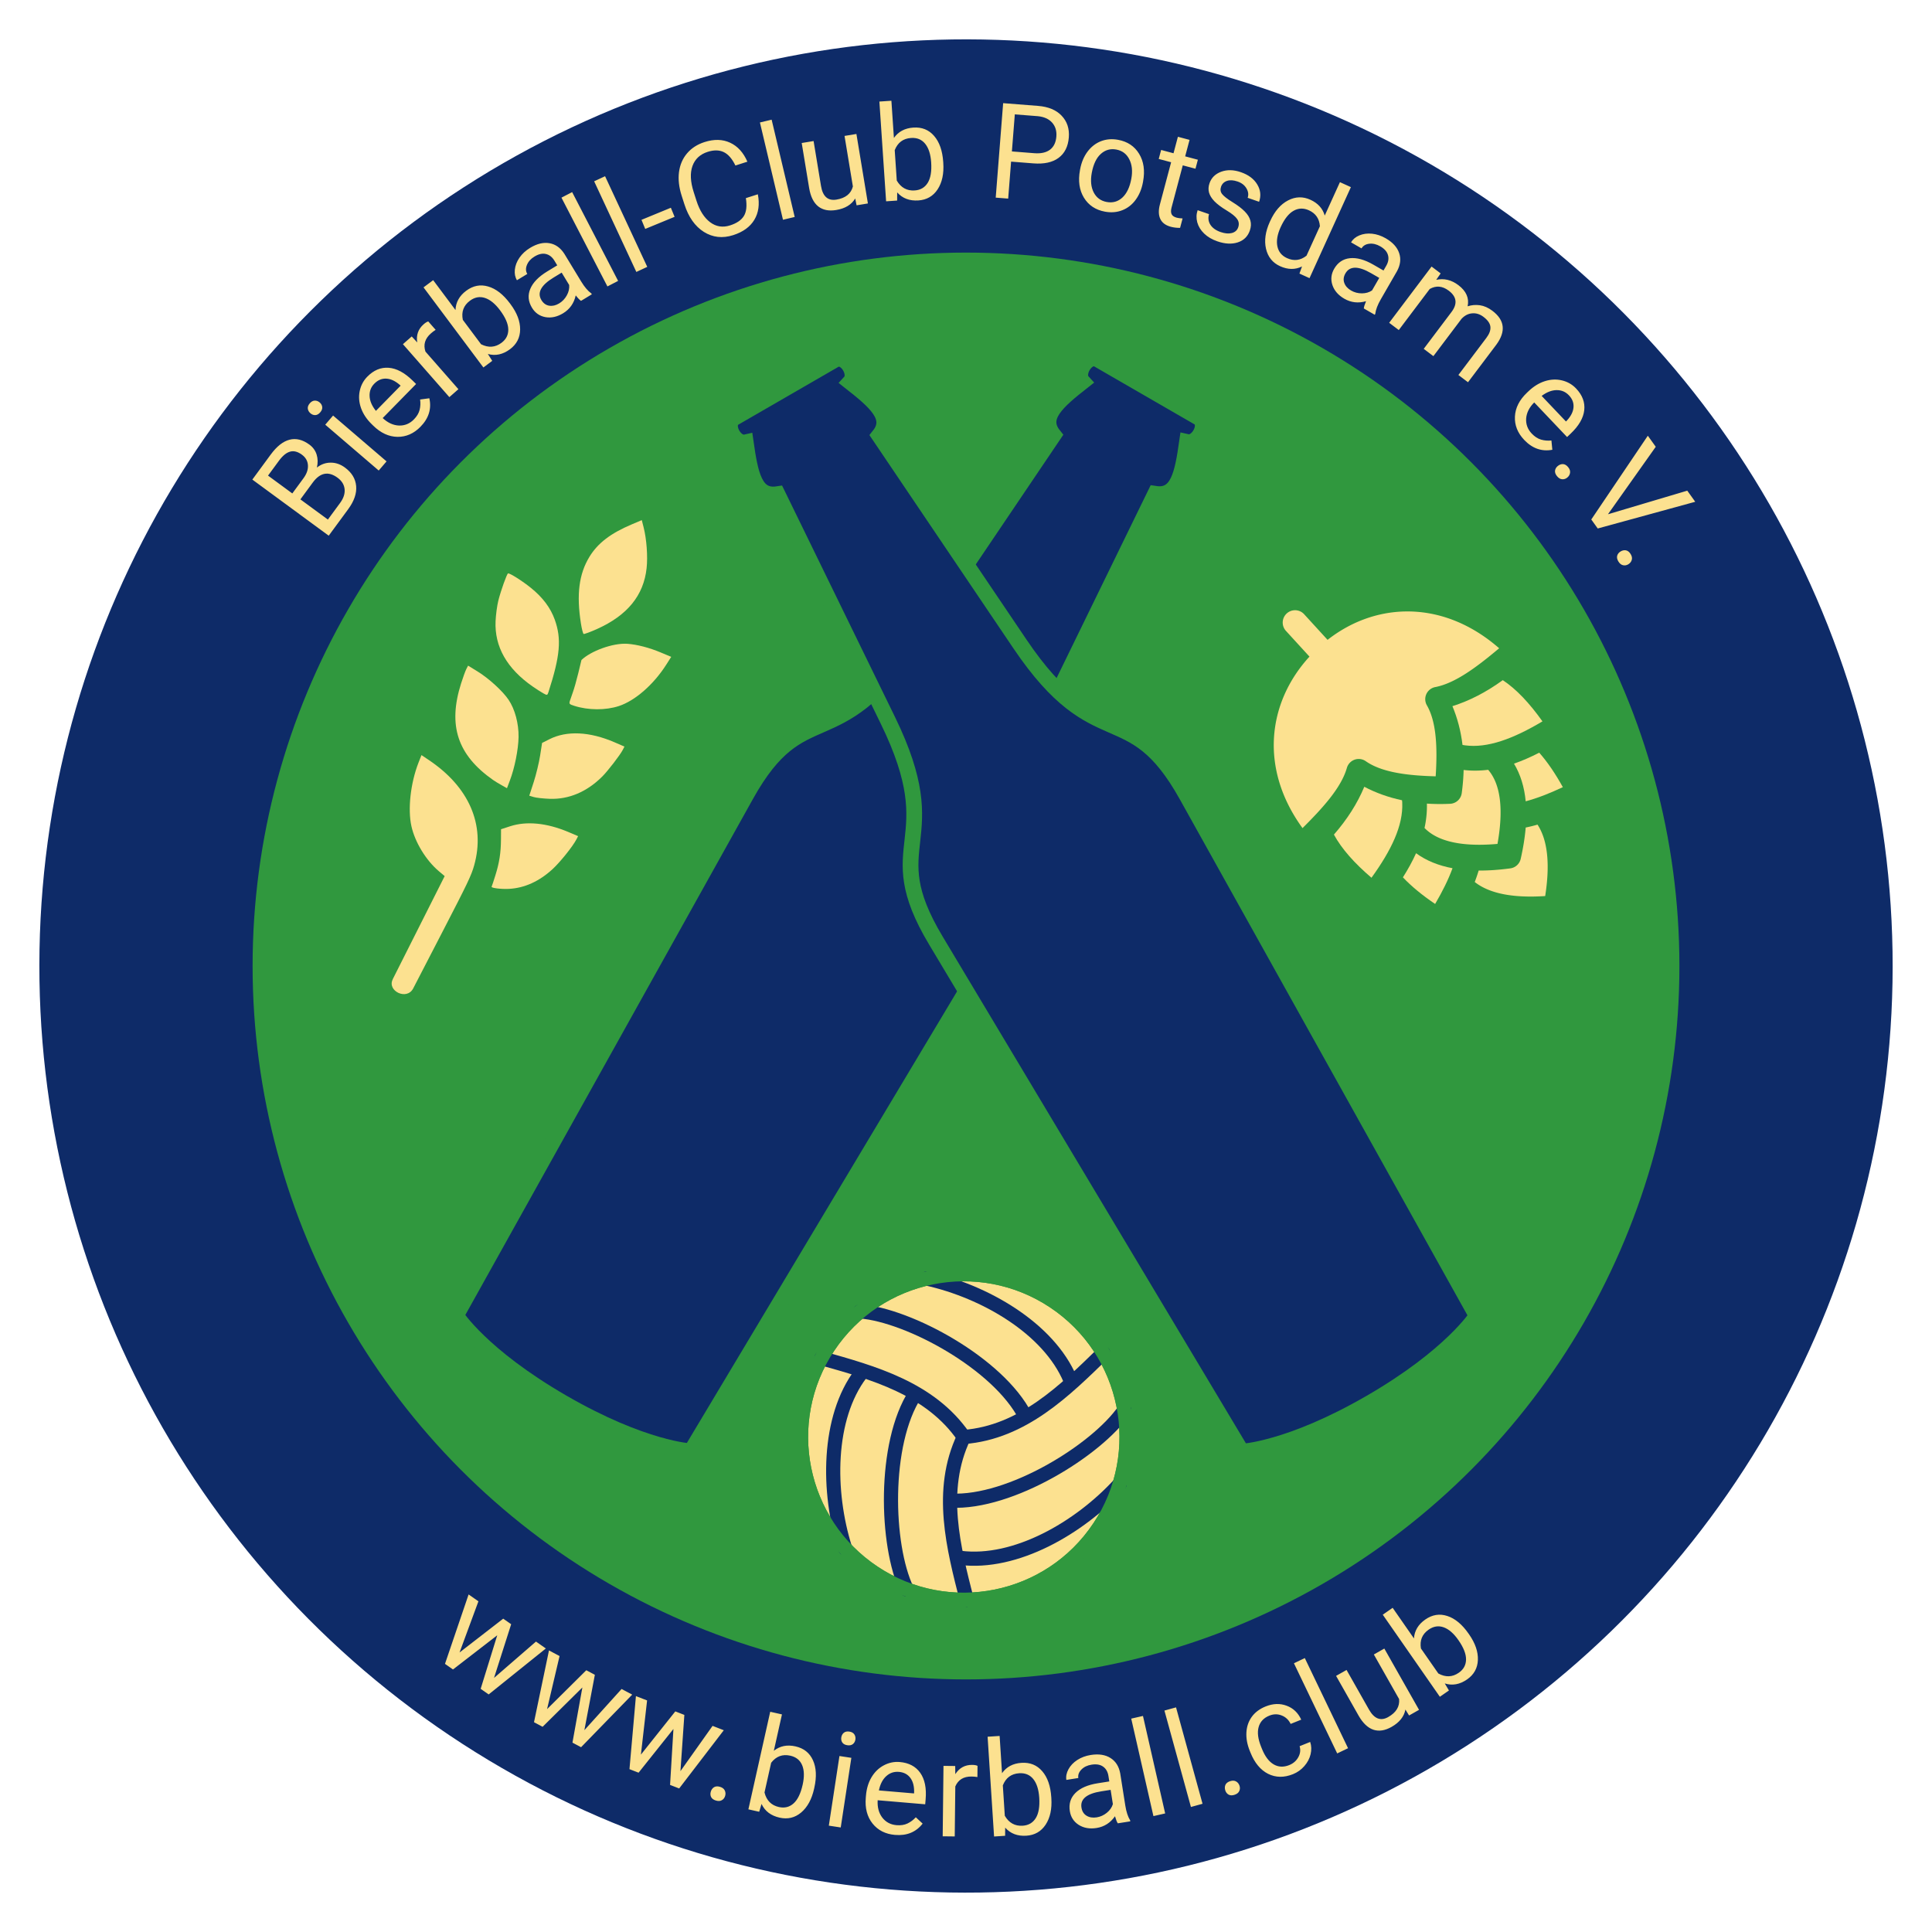 <?xml version="1.0" encoding="UTF-8" standalone="no"?>
<!-- Created with Inkscape (http://www.inkscape.org/) -->

<svg
   width="245.403mm"
   height="245.403mm"
   viewBox="0 0 245.403 245.403"
   version="1.1"
   id="svg2358"
   sodipodi:docname="logo_textAsPath.svg"
   inkscape:version="1.3 (0e150ed6c4, 2023-07-21)"
   inkscape:export-filename="logo_f.png"
   inkscape:export-xdpi="103.50306"
   inkscape:export-ydpi="103.50306"
   xmlns:inkscape="http://www.inkscape.org/namespaces/inkscape"
   xmlns:sodipodi="http://sodipodi.sourceforge.net/DTD/sodipodi-0.dtd"
   xmlns:xlink="http://www.w3.org/1999/xlink"
   xmlns="http://www.w3.org/2000/svg"
   xmlns:svg="http://www.w3.org/2000/svg">
  <sodipodi:namedview
     id="namedview2360"
     pagecolor="#ffffff"
     bordercolor="#666666"
     borderopacity="1.0"
     inkscape:pageshadow="2"
     inkscape:pageopacity="0.0"
     inkscape:pagecheckerboard="0"
     inkscape:document-units="mm"
     showgrid="false"
     fit-margin-top="5"
     fit-margin-left="5"
     fit-margin-right="5"
     fit-margin-bottom="5"
     inkscape:zoom="0.9839478"
     inkscape:cx="-161.59394"
     inkscape:cy="677.37333"
     inkscape:window-width="3840"
     inkscape:window-height="2054"
     inkscape:window-x="-11"
     inkscape:window-y="-11"
     inkscape:window-maximized="1"
     inkscape:current-layer="layer1"
     inkscape:showpageshadow="2"
     inkscape:deskcolor="#d1d1d1" />
  <defs
     id="defs2355">
    <color-profile
       name="ISO-Coated-v2-300---ECI-"
       xlink:href="../../../WINDOWS/system32/spool/drivers/color/ISOcoated_v2_300_eci.icc"
       id="color-profile2" />
  </defs>
  <g
     inkscape:label="Ebene 1"
     inkscape:groupmode="layer"
     id="layer1"
     transform="translate(-86.073,-21.805)">
    <circle
       r="117.702"
       cy="140.781"
       cx="211.305"
       id="blue_background"
       style="display:inline;vector-effect:none;fill:#0e2b68;fill-opacity:1;stroke:none;stroke-width:1;stroke-linecap:butt;stroke-linejoin:miter;stroke-miterlimit:4;stroke-dasharray:none;stroke-dashoffset:0;stroke-opacity:1"
       inkscape:label="blue_background"
       transform="rotate(1.016)" />
    <circle
       r="90.617"
       cy="144.507"
       cx="208.775"
       id="green_background"
       style="display:inline;vector-effect:none;fill:#30983e;fill-opacity:1;stroke:none;stroke-width:1;stroke-linecap:butt;stroke-linejoin:miter;stroke-miterlimit:4;stroke-dasharray:none;stroke-dashoffset:0;stroke-opacity:1"
       inkscape:label="green_background" />
    <path
       style="font-size:16.933px;line-height:1.25;font-family:Roboto;-inkscape-font-specification:'Roboto, Normal';text-align:center;letter-spacing:0.794px;word-spacing:0px;text-anchor:middle;fill:#fce190"
       d="m 150.437,235.984 5.246,-4.711 1.269,0.855 -7.158,5.965 -1.029,-0.693 1.984,-6.838 -5.543,4.441 -1.029,-0.693 2.844,-8.87 1.262,0.85 -2.281,6.539 5.469,-4.391 1.022,0.688 z m 11.592,6.432 4.633,-5.315 1.363,0.693 -6.377,6.794 -1.105,-0.562 1.135,-7.029 -4.96,5.084 -1.105,-0.562 1.741,-9.151 1.356,0.69 -1.466,6.768 4.893,-5.025 1.098,0.558 z m 12.294,4.987 3.977,-5.822 1.435,0.529 -5.536,7.495 -1.164,-0.429 0.302,-7.114 -4.329,5.631 -1.164,-0.429 0.655,-9.292 1.428,0.526 -0.662,6.893 4.27,-5.565 1.156,0.426 z m 3.898,2.54 q 0.107,-0.382 0.401,-0.575 0.302,-0.19 0.756,-0.063 0.454,0.127 0.614,0.446 0.168,0.322 0.061,0.704 -0.102,0.366 -0.41,0.546 -0.3,0.182 -0.754,0.055 -0.454,-0.127 -0.616,-0.438 -0.154,-0.309 -0.051,-0.675 z m 13.115,-0.605 q -0.412,2.009 -1.586,3.042 -1.173,1.026 -2.728,0.707 -1.66,-0.341 -2.327,-1.701 l -0.281,0.998 -1.377,-0.282 2.552,-12.441 1.498,0.307 -0.952,4.641 q 1.138,-0.94 2.734,-0.612 1.596,0.327 2.255,1.72 0.668,1.395 0.237,3.492 z m -1.464,-0.477 q 0.314,-1.531 -0.106,-2.486 -0.42,-0.956 -1.53,-1.183 -1.482,-0.304 -2.413,0.94 l -0.778,3.791 q 0.406,1.518 1.864,1.817 1.077,0.221 1.848,-0.49 0.77,-0.711 1.114,-2.388 z m 4.933,5.334 -1.516,-0.204 1.192,-8.867 1.516,0.204 z m -0.131,-11.439 q 0.05,-0.369 0.305,-0.593 0.264,-0.223 0.706,-0.164 0.443,0.059 0.638,0.344 0.195,0.285 0.146,0.654 -0.05,0.369 -0.312,0.584 -0.262,0.215 -0.705,0.156 -0.443,-0.059 -0.639,-0.336 -0.188,-0.276 -0.139,-0.644 z m 7.042,12.263 q -1.815,-0.122 -2.873,-1.387 -1.058,-1.273 -0.923,-3.269 l 0.019,-0.28 q 0.089,-1.328 0.663,-2.334 0.582,-1.013 1.529,-1.538 0.956,-0.532 2.02,-0.461 1.741,0.117 2.629,1.329 0.888,1.212 0.744,3.348 l -0.043,0.635 -6.047,-0.407 q -0.056,1.322 0.623,2.188 0.688,0.858 1.826,0.935 0.808,0.054 1.392,-0.238 0.583,-0.292 1.041,-0.808 l 0.883,0.789 q -1.238,1.649 -3.482,1.497 z m 0.349,-8.015 q -0.924,-0.062 -1.596,0.572 -0.672,0.626 -0.902,1.829 l 4.471,0.301 0.008,-0.116 q 0.012,-1.168 -0.506,-1.841 -0.518,-0.681 -1.475,-0.746 z m 9.985,0.481 q -0.348,-0.056 -0.753,-0.053 -1.505,0.01 -2.034,1.295 l 0.041,6.35 -1.53,0.01 -0.057,-8.946 1.488,-0.01 0.031,1.033 q 0.745,-1.204 2.125,-1.213 0.446,-0.003 0.679,0.111 z m 9.438,2.53 q 0.169,2.044 -0.668,3.365 -0.837,1.314 -2.419,1.444 -1.689,0.14 -2.711,-0.979 l 0.011,1.036 -1.401,0.116 -1.046,-12.657 1.524,-0.126 0.39,4.722 q 0.828,-1.222 2.452,-1.356 1.623,-0.134 2.648,1.017 1.033,1.151 1.209,3.285 z m -1.539,-0.047 q -0.129,-1.557 -0.8,-2.356 -0.672,-0.799 -1.801,-0.706 -1.508,0.125 -2.051,1.58 l 0.319,3.856 q 0.816,1.343 2.299,1.22 1.096,-0.091 1.636,-0.99 0.54,-0.899 0.399,-2.605 z m 10.037,3.076 q -0.176,-0.238 -0.375,-0.891 -0.858,1.276 -2.316,1.533 -1.303,0.229 -2.271,-0.356 -0.961,-0.595 -1.16,-1.727 -0.242,-1.376 0.667,-2.317 0.916,-0.95 2.813,-1.284 l 1.466,-0.258 -0.122,-0.692 q -0.139,-0.79 -0.693,-1.171 -0.555,-0.389 -1.476,-0.227 -0.806,0.142 -1.28,0.645 -0.474,0.503 -0.372,1.081 l -1.515,0.267 q -0.116,-0.66 0.241,-1.352 0.363,-0.702 1.098,-1.201 0.743,-0.5 1.704,-0.669 1.523,-0.268 2.521,0.345 0.996,0.605 1.264,1.935 l 0.714,4.055 q 0.214,1.213 0.649,1.875 l 0.023,0.13 z m -2.702,-0.708 q 0.708,-0.125 1.279,-0.603 0.571,-0.478 0.752,-1.115 l -0.318,-1.808 -1.181,0.208 q -2.769,0.487 -2.483,2.108 0.125,0.708 0.667,1.024 0.543,0.316 1.284,0.185 z m 8.693,-0.654 -1.485,0.366 -3.039,-12.331 1.485,-0.366 z m 4.724,-1.311 -1.467,0.432 -3.583,-12.184 1.467,-0.432 z m 2.86,-1.748 q -0.129,-0.375 0.003,-0.701 0.14,-0.328 0.586,-0.482 0.446,-0.154 0.758,0.018 0.321,0.169 0.45,0.545 0.124,0.36 -0.027,0.683 -0.143,0.32 -0.589,0.474 -0.446,0.154 -0.756,-0.011 -0.302,-0.167 -0.426,-0.526 z m 8.071,-3.364 q 0.754,-0.318 1.125,-1.013 0.371,-0.695 0.142,-1.406 l 1.333,-0.563 q 0.261,0.725 0.082,1.554 -0.179,0.83 -0.773,1.529 -0.586,0.696 -1.424,1.05 -1.684,0.71 -3.154,0.012 -1.466,-0.71 -2.289,-2.66 l -0.1,-0.236 q -0.508,-1.204 -0.461,-2.327 0.046,-1.123 0.651,-1.989 0.612,-0.868 1.739,-1.344 1.386,-0.585 2.651,-0.14 1.272,0.441 1.892,1.741 l -1.333,0.563 q -0.398,-0.774 -1.162,-1.053 -0.759,-0.29 -1.559,0.048 -1.074,0.453 -1.34,1.481 -0.262,1.017 0.355,2.48 l 0.113,0.267 q 0.601,1.425 1.512,1.946 0.911,0.522 2.001,0.062 z m 7.425,-2.272 -1.367,0.686 -5.697,-11.351 1.367,-0.686 z m 7.198,-5.039 q -0.235,1.358 -1.724,2.236 -1.232,0.727 -2.3,0.397 -1.065,-0.341 -1.9,-1.74 l -2.958,-5.013 1.317,-0.777 2.937,4.977 q 1.034,1.752 2.458,0.911 1.51,-0.891 1.344,-2.31 l -3.307,-5.604 1.317,-0.777 4.547,7.705 -1.253,0.74 z m 7.924,-9.68 q 1.201,1.662 1.167,3.226 -0.038,1.557 -1.325,2.487 -1.374,0.992 -2.827,0.563 l 0.545,0.881 -1.139,0.823 -7.436,-10.296 1.24,-0.896 2.774,3.841 q 0.078,-1.474 1.398,-2.428 1.32,-0.954 2.792,-0.497 1.479,0.452 2.733,2.188 z m -1.342,0.755 q -0.915,-1.267 -1.903,-1.604 -0.988,-0.337 -1.906,0.326 -1.227,0.886 -0.94,2.413 l 2.266,3.137 q 1.393,0.728 2.599,-0.143 0.891,-0.644 0.889,-1.692 -0.003,-1.049 -1.005,-2.436 z"
       id="domain_text"
       inkscape:label="domain_text"
       transform="rotate(1.016,208.775,144.507)"
       aria-label="www.bierball.club" />
    <path
       inkscape:connector-curvature="0"
       id="name_baseline"
       d="M 127.116,91.056 A 97.597,97.597 0 0 1 262.225,62.848 97.597,97.597 0 0 1 290.434,197.958 97.597,97.597 0 0 1 155.324,226.166 97.597,97.597 0 0 1 127.116,91.056 Z"
       style="vector-effect:none;fill:none;fill-opacity:1;stroke:none;stroke-width:0.642;stroke-linecap:butt;stroke-linejoin:miter;stroke-miterlimit:4;stroke-dasharray:none;stroke-dashoffset:0;stroke-opacity:1"
       inkscape:label="name_baseline" />
    <path
       inkscape:connector-curvature="0"
       id="domain_baseline"
       d="M 207.375,33.945 A 110.57,110.57 0 0 0 98.213,145.907 110.57,110.57 0 0 0 210.174,255.069 110.57,110.57 0 0 0 319.336,143.107 110.57,110.57 0 0 0 207.375,33.945 Z"
       style="display:inline;vector-effect:none;fill:none;fill-opacity:1;stroke:none;stroke-width:0.727;stroke-linecap:butt;stroke-linejoin:miter;stroke-miterlimit:4;stroke-dasharray:none;stroke-dashoffset:0;stroke-opacity:1"
       inkscape:label="domain_baseline" />
    <path
       d="m 127.827,89.848 -9.702,-7.127 2.33,-3.172 q 1.16,-1.579 2.396,-1.892 1.24,-0.32 2.52,0.62 0.68,0.499 0.922,1.272 0.236,0.768 0.033,1.645 0.798,-0.625 1.75,-0.623 0.951,-0.009 1.804,0.617 1.306,0.959 1.431,2.354 0.125,1.395 -1.011,2.94 z m -3.598,-4.613 3.492,2.565 1.552,-2.112 q 0.656,-0.893 0.573,-1.744 -0.085,-0.862 -0.898,-1.46 -1.752,-1.287 -3.152,0.618 z m -1.026,-0.754 1.42,-1.932 q 0.617,-0.84 0.564,-1.648 -0.048,-0.815 -0.767,-1.343 -0.8,-0.587 -1.502,-0.385 -0.709,0.197 -1.409,1.15 l -1.39,1.892 z m 11.97,-4.071 -0.995,1.161 -6.792,-5.822 0.995,-1.161 z m -9.67,-6.111 q -0.282,-0.242 -0.332,-0.578 -0.044,-0.343 0.247,-0.682 0.291,-0.339 0.636,-0.348 0.345,-0.009 0.628,0.233 0.282,0.242 0.32,0.579 0.038,0.337 -0.253,0.676 -0.291,0.339 -0.63,0.353 -0.334,0.008 -0.616,-0.234 z m 13.979,1.714 q -1.274,1.299 -2.923,1.28 -1.655,-0.025 -3.083,-1.426 l -0.201,-0.197 q -0.95,-0.932 -1.341,-2.022 -0.391,-1.101 -0.173,-2.162 0.218,-1.072 0.964,-1.834 1.222,-1.246 2.719,-1.132 1.498,0.114 3.027,1.613 l 0.455,0.446 -4.244,4.327 q 0.968,0.903 2.067,0.95 1.1,0.036 1.898,-0.779 0.567,-0.579 0.725,-1.211 0.158,-0.633 0.063,-1.316 l 1.174,-0.158 q 0.446,2.013 -1.128,3.618 z m -5.859,-5.48 q -0.648,0.661 -0.604,1.585 0.038,0.918 0.802,1.875 l 3.138,-3.2 -0.083,-0.081 q -0.879,-0.769 -1.727,-0.813 -0.854,-0.05 -1.526,0.635 z m 7.786,-6.831 q -0.299,0.185 -0.604,0.453 -1.132,0.992 -0.691,2.31 l 4.186,4.775 -1.15,1.008 -5.898,-6.727 1.119,-0.981 0.7,0.761 q -0.225,-1.397 0.814,-2.308 0.336,-0.294 0.586,-0.36 z m 9.512,-3.259 q 1.228,1.643 1.22,3.207 -0.013,1.558 -1.284,2.508 -1.358,1.015 -2.817,0.609 l 0.559,0.872 -1.126,0.841 -7.603,-10.173 1.225,-0.916 2.836,3.795 q 0.054,-1.475 1.359,-2.45 1.305,-0.975 2.784,-0.543 1.486,0.428 2.768,2.143 z m -1.329,0.777 q -0.935,-1.252 -1.929,-1.573 -0.993,-0.321 -1.901,0.357 -1.212,0.906 -0.9,2.428 l 2.316,3.1 q 1.404,0.705 2.597,-0.186 0.881,-0.658 0.861,-1.707 -0.02,-1.048 -1.044,-2.419 z m 10.283,-1.2 q -0.25,-0.157 -0.673,-0.694 -0.336,1.501 -1.601,2.269 -1.131,0.687 -2.245,0.493 -1.111,-0.205 -1.708,-1.187 -0.726,-1.194 -0.22,-2.401 0.508,-1.218 2.154,-2.218 l 1.272,-0.773 -0.365,-0.601 q -0.416,-0.685 -1.071,-0.839 -0.659,-0.161 -1.457,0.324 -0.7,0.425 -0.958,1.066 -0.259,0.641 0.046,1.143 l -1.314,0.798 q -0.348,-0.572 -0.267,-1.347 0.084,-0.786 0.587,-1.518 0.511,-0.736 1.345,-1.242 1.321,-0.803 2.474,-0.594 1.148,0.202 1.881,1.344 l 2.138,3.519 q 0.64,1.053 1.286,1.512 l 0.069,0.113 z m -2.775,0.322 q 0.615,-0.373 0.973,-1.026 0.358,-0.653 0.296,-1.312 l -0.953,-1.569 -1.025,0.622 q -2.403,1.46 -1.548,2.866 0.373,0.615 0.994,0.712 0.62,0.097 1.263,-0.293 z m 7.486,-2.857 -1.358,0.703 -5.839,-11.278 1.358,-0.703 z m 3.702,-1.783 -1.387,0.645 -5.359,-11.514 1.387,-0.645 z m 3.472,-6.355 -3.731,1.536 -0.475,-1.154 3.731,-1.536 z m 10.573,-2.863 q 0.37,1.887 -0.445,3.242 -0.81,1.345 -2.684,1.946 -2.031,0.651 -3.727,-0.412 -1.687,-1.065 -2.47,-3.506 l -0.353,-1.102 q -0.512,-1.598 -0.334,-2.993 0.186,-1.397 1.026,-2.378 0.838,-0.989 2.216,-1.431 1.827,-0.586 3.257,0.085 1.428,0.662 2.187,2.407 l -1.52,0.487 q -0.636,-1.307 -1.494,-1.709 -0.85,-0.405 -2.031,-0.026 -1.449,0.464 -1.932,1.8 -0.476,1.333 0.158,3.31 l 0.356,1.11 q 0.598,1.866 1.731,2.718 1.133,0.852 2.534,0.403 1.26,-0.404 1.747,-1.185 0.493,-0.792 0.259,-2.28 z m 4.682,2.881 -1.488,0.353 -2.928,-12.358 1.488,-0.353 z m 7.687,-2.348 q -0.71,1.182 -2.415,1.463 -1.411,0.233 -2.288,-0.46 -0.87,-0.703 -1.144,-2.308 l -0.949,-5.743 1.509,-0.249 0.942,5.702 q 0.332,2.007 1.963,1.737 1.729,-0.286 2.087,-1.669 l -1.061,-6.42 1.509,-0.249 1.459,8.826 -1.436,0.237 z m 11.187,-4.516 q 0.138,2.046 -0.719,3.355 -0.857,1.301 -2.441,1.408 -1.691,0.114 -2.696,-1.02 l -0.005,1.036 -1.402,0.095 -0.854,-12.671 1.526,-0.103 0.319,4.727 q 0.847,-1.209 2.472,-1.318 1.625,-0.11 2.632,1.057 1.015,1.166 1.159,3.303 z m -1.538,-0.07 q -0.105,-1.559 -0.765,-2.368 -0.659,-0.809 -1.79,-0.733 -1.51,0.102 -2.075,1.549 l 0.26,3.861 q 0.796,1.355 2.281,1.255 1.097,-0.074 1.65,-0.965 0.553,-0.891 0.438,-2.598 z m 10.151,-0.097 -0.37,4.698 -1.583,-0.124 0.944,-12.001 4.426,0.348 q 1.97,0.155 3.004,1.248 1.042,1.094 0.912,2.751 -0.137,1.747 -1.308,2.609 -1.162,0.854 -3.198,0.694 z m 0.102,-1.294 2.844,0.224 q 1.269,0.1 1.992,-0.44 0.723,-0.549 0.812,-1.678 0.084,-1.072 -0.541,-1.768 -0.625,-0.696 -1.802,-0.814 l -2.934,-0.231 z m 8.667,2.268 q 0.238,-1.293 0.933,-2.233 0.703,-0.938 1.708,-1.333 1.014,-0.393 2.177,-0.179 1.797,0.331 2.674,1.779 0.885,1.449 0.504,3.515 l -0.019,0.106 q -0.237,1.285 -0.921,2.218 -0.675,0.927 -1.699,1.327 -1.016,0.401 -2.203,0.183 -1.789,-0.33 -2.674,-1.779 -0.877,-1.448 -0.499,-3.497 z m 1.479,0.457 q -0.27,1.464 0.242,2.474 0.52,1.012 1.658,1.222 1.147,0.211 1.986,-0.559 0.841,-0.778 1.139,-2.396 0.267,-1.447 -0.26,-2.469 -0.517,-1.028 -1.655,-1.238 -1.114,-0.205 -1.96,0.555 -0.846,0.761 -1.15,2.411 z m 12.42,-4.193 -0.557,2.093 1.614,0.429 -0.304,1.143 -1.614,-0.429 -1.426,5.362 q -0.138,0.519 0.007,0.84 0.148,0.313 0.667,0.451 0.256,0.068 0.729,0.091 l -0.319,1.199 q -0.626,0.005 -1.177,-0.142 -0.991,-0.264 -1.335,-0.997 -0.344,-0.733 -0.051,-1.836 l 1.426,-5.362 -1.574,-0.419 0.304,-1.143 1.574,0.419 0.557,-2.093 z m 6.178,11.114 q 0.203,-0.586 -0.132,-1.06 -0.324,-0.48 -1.345,-1.095 -1.013,-0.613 -1.548,-1.165 -0.527,-0.55 -0.683,-1.111 -0.148,-0.559 0.068,-1.184 0.36,-1.039 1.483,-1.455 1.132,-0.413 2.499,0.06 1.438,0.497 2.072,1.548 0.642,1.053 0.242,2.21 l -1.453,-0.503 q 0.205,-0.594 -0.154,-1.199 -0.351,-0.603 -1.117,-0.868 -0.789,-0.273 -1.354,-0.083 -0.564,0.19 -0.756,0.745 -0.181,0.524 0.141,0.932 0.322,0.409 1.317,1.024 1.002,0.618 1.558,1.186 0.556,0.568 0.711,1.156 0.166,0.582 -0.069,1.262 -0.392,1.133 -1.536,1.507 -1.142,0.366 -2.587,-0.134 -1.016,-0.351 -1.673,-0.981 -0.657,-0.63 -0.881,-1.425 -0.213,-0.8 0.046,-1.55 l 1.446,0.5 q -0.212,0.74 0.178,1.356 0.401,0.611 1.292,0.919 0.82,0.284 1.426,0.126 0.616,-0.163 0.808,-0.718 z m 4.07,-0.814 q 0.852,-1.874 2.257,-2.607 1.408,-0.74 2.846,-0.087 1.43,0.65 1.821,2.009 l 1.93,-4.245 1.392,0.633 -5.256,11.561 -1.28,-0.582 0.329,-0.904 q -1.301,0.644 -2.791,-0.034 -1.415,-0.643 -1.784,-2.21 -0.361,-1.563 0.487,-3.43 z m 1.321,0.791 q -0.63,1.385 -0.413,2.428 0.216,1.043 1.225,1.501 1.325,0.602 2.475,-0.31 l 1.701,-3.741 q -0.101,-1.436 -1.396,-2.024 -1.024,-0.465 -1.955,0.065 -0.931,0.53 -1.636,2.081 z m 10.567,10.323 q 0.018,-0.295 0.284,-0.924 -1.477,0.427 -2.76,-0.312 -1.146,-0.661 -1.512,-1.731 -0.355,-1.073 0.219,-2.069 0.698,-1.211 1.999,-1.348 1.312,-0.141 2.981,0.821 l 1.289,0.743 0.351,-0.609 q 0.4,-0.695 0.22,-1.343 -0.176,-0.655 -0.986,-1.121 -0.709,-0.409 -1.396,-0.327 -0.686,0.082 -0.98,0.59 l -1.332,-0.768 q 0.334,-0.58 1.052,-0.882 0.729,-0.305 1.613,-0.216 0.891,0.094 1.736,0.581 1.34,0.772 1.711,1.883 0.375,1.104 -0.273,2.295 l -2.056,3.568 q -0.615,1.067 -0.706,1.855 l -0.066,0.115 z m -1.617,-2.278 q 0.623,0.359 1.368,0.359 0.745,-3.38e-4 1.293,-0.372 l 0.917,-1.59 -1.039,-0.599 q -2.436,-1.404 -3.257,0.022 -0.359,0.623 -0.146,1.214 0.213,0.59 0.865,0.966 z m 11.377,-2.175 -0.564,0.817 q 1.483,-0.332 2.816,0.674 1.499,1.13 1.174,2.687 0.745,-0.246 1.551,-0.135 0.813,0.116 1.592,0.704 2.35,1.772 0.513,4.291 l -3.609,4.786 -1.221,-0.921 3.554,-4.714 q 0.577,-0.766 0.511,-1.406 -0.061,-0.647 -0.886,-1.269 -0.68,-0.513 -1.438,-0.442 -0.753,0.064 -1.343,0.696 l -3.574,4.74 -1.228,-0.926 3.529,-4.681 q 1.175,-1.558 -0.35,-2.708 -1.202,-0.906 -2.415,-0.216 l -3.932,5.216 -1.221,-0.921 5.386,-7.143 z m 10.609,21.146 q -1.253,-1.319 -1.176,-2.966 0.083,-1.653 1.534,-3.031 l 0.204,-0.194 q 0.965,-0.917 2.068,-1.269 1.114,-0.352 2.166,-0.097 1.064,0.255 1.798,1.029 1.202,1.265 1.035,2.758 -0.167,1.493 -1.719,2.968 l -0.462,0.439 -4.174,-4.394 q -0.936,0.935 -1.023,2.032 -0.075,1.098 0.711,1.925 0.558,0.587 1.185,0.767 0.627,0.18 1.313,0.11 l 0.116,1.179 q -2.027,0.375 -3.576,-1.255 z m 5.683,-5.662 q -0.638,-0.671 -1.562,-0.66 -0.918,0.006 -1.902,0.735 l 3.087,3.249 0.084,-0.08 q 0.8,-0.851 0.874,-1.697 0.08,-0.852 -0.58,-1.547 z m -1.418,8.981 q 0.306,-0.253 0.657,-0.243 0.357,0.016 0.657,0.379 0.3,0.363 0.249,0.717 -0.046,0.36 -0.352,0.613 -0.293,0.242 -0.649,0.215 -0.35,-0.021 -0.651,-0.385 -0.3,-0.363 -0.256,-0.711 0.05,-0.342 0.343,-0.584 z m 6.377,6.127 10.073,-2.996 1.012,1.411 -12.384,3.392 -0.82,-1.142 7.182,-10.64 1.008,1.404 z m 1.592,4.733 q 0.338,-0.209 0.684,-0.151 0.351,0.065 0.599,0.466 0.248,0.401 0.149,0.744 -0.095,0.35 -0.432,0.559 -0.323,0.2 -0.672,0.124 -0.344,-0.069 -0.592,-0.47 -0.248,-0.401 -0.156,-0.74 0.096,-0.332 0.42,-0.532 z"
       id="name_text"
       style="font-size:16.933px;line-height:1.25;font-family:Roboto;-inkscape-font-specification:'Roboto, Normal';letter-spacing:0px;word-spacing:0px;fill:#fce190"
       inkscape:label="name_text"
       aria-label="Bierball-Club Potsdam e.V." />
    <g
       id="hops"
       style="fill:#fce190;fill-opacity:1;stroke:none;stroke-width:0;stroke-miterlimit:4;stroke-dasharray:none"
       inkscape:label="hops"
       transform="matrix(0.967,0,0,0.967,265.764,103.437)">
      <path
         inkscape:connector-curvature="0"
         id="path2303"
         d="m -15.743,-4.261 a 1.618,1.618 0 0 0 -1.063,0.425 1.618,1.618 0 0 0 -0.107,2.282 l 3.096,3.385 c -5.51,6.012 -6.605,14.699 -0.914,22.527 2.713,-2.698 5.09,-5.331 5.827,-7.909 a 1.618,1.618 0 0 1 2.483,-0.879 c 2.076,1.459 5.441,1.892 9.182,1.986 C 3,13.822 2.874,10.426 1.605,8.229 A 1.618,1.618 0 0 1 2.702,5.834 C 5.335,5.33 8.169,3.197 11.098,0.735 7.207,-2.667 2.885,-4.183 -1.273,-4.099 c -3.65,0.074 -7.173,1.381 -10.168,3.728 l -3.082,-3.37 a 1.618,1.618 0 0 0 -1.22,-0.521 z"
         style="color:#000000;font-style:normal;font-variant:normal;font-weight:normal;font-stretch:normal;font-size:medium;line-height:normal;font-family:sans-serif;font-variant-ligatures:normal;font-variant-position:normal;font-variant-caps:normal;font-variant-numeric:normal;font-variant-alternates:normal;font-feature-settings:normal;text-indent:0;text-align:start;text-decoration:none;text-decoration-line:none;text-decoration-style:solid;text-decoration-color:#000000;letter-spacing:normal;word-spacing:normal;text-transform:none;writing-mode:lr-tb;direction:ltr;text-orientation:mixed;dominant-baseline:auto;baseline-shift:baseline;text-anchor:start;white-space:normal;shape-padding:0;clip-rule:nonzero;display:inline;overflow:visible;visibility:visible;isolation:auto;mix-blend-mode:normal;color-interpolation:sRGB;color-interpolation-filters:linearRGB;solid-color:#000000;solid-opacity:1;vector-effect:none;fill:#fce190;fill-opacity:1;fill-rule:nonzero;stroke:none;stroke-width:1;stroke-linecap:round;stroke-linejoin:round;stroke-miterlimit:4;stroke-dasharray:none;stroke-dashoffset:0;stroke-opacity:1;color-rendering:auto;image-rendering:auto;shape-rendering:auto;text-rendering:auto;enable-background:accumulate" />
      <path
         inkscape:connector-curvature="0"
         id="path2301"
         d="M 11.575,4.924 C 9.404,6.494 7.218,7.63 4.96,8.34 5.612,9.898 6.063,11.589 6.284,13.43 c 0.107,0.019 0.213,0.04 0.319,0.054 C 9.567,13.889 12.945,12.625 16.786,10.338 15.086,7.946 13.366,6.111 11.575,4.924 Z"
         style="color:#000000;font-style:normal;font-variant:normal;font-weight:normal;font-stretch:normal;font-size:medium;line-height:normal;font-family:sans-serif;font-variant-ligatures:normal;font-variant-position:normal;font-variant-caps:normal;font-variant-numeric:normal;font-variant-alternates:normal;font-feature-settings:normal;text-indent:0;text-align:start;text-decoration:none;text-decoration-line:none;text-decoration-style:solid;text-decoration-color:#000000;letter-spacing:normal;word-spacing:normal;text-transform:none;writing-mode:lr-tb;direction:ltr;text-orientation:mixed;dominant-baseline:auto;baseline-shift:baseline;text-anchor:start;white-space:normal;shape-padding:0;clip-rule:nonzero;display:inline;overflow:visible;visibility:visible;isolation:auto;mix-blend-mode:normal;color-interpolation:sRGB;color-interpolation-filters:linearRGB;solid-color:#000000;solid-opacity:1;vector-effect:none;fill:#fce190;fill-opacity:1;fill-rule:nonzero;stroke:none;stroke-width:1;stroke-linecap:round;stroke-linejoin:round;stroke-miterlimit:4;stroke-dasharray:none;stroke-dashoffset:0;stroke-opacity:1;color-rendering:auto;image-rendering:auto;shape-rendering:auto;text-rendering:auto;enable-background:accumulate" />
      <path
         inkscape:connector-curvature="0"
         id="path2299"
         d="m 16.363,14.45 c -1.117,0.575 -2.221,1.062 -3.316,1.439 0.858,1.422 1.359,3.081 1.539,4.948 1.522,-0.407 3.148,-1.041 4.879,-1.858 -0.992,-1.787 -2.019,-3.303 -3.102,-4.529 z"
         style="color:#000000;font-style:normal;font-variant:normal;font-weight:normal;font-stretch:normal;font-size:medium;line-height:normal;font-family:sans-serif;font-variant-ligatures:normal;font-variant-position:normal;font-variant-caps:normal;font-variant-numeric:normal;font-variant-alternates:normal;font-feature-settings:normal;text-indent:0;text-align:start;text-decoration:none;text-decoration-line:none;text-decoration-style:solid;text-decoration-color:#000000;letter-spacing:normal;word-spacing:normal;text-transform:none;writing-mode:lr-tb;direction:ltr;text-orientation:mixed;dominant-baseline:auto;baseline-shift:baseline;text-anchor:start;white-space:normal;shape-padding:0;clip-rule:nonzero;display:inline;overflow:visible;visibility:visible;isolation:auto;mix-blend-mode:normal;color-interpolation:sRGB;color-interpolation-filters:linearRGB;solid-color:#000000;solid-opacity:1;vector-effect:none;fill:#fce190;fill-opacity:1;fill-rule:nonzero;stroke:none;stroke-width:1;stroke-linecap:round;stroke-linejoin:round;stroke-miterlimit:4;stroke-dasharray:none;stroke-dashoffset:0;stroke-opacity:1;color-rendering:auto;image-rendering:auto;shape-rendering:auto;text-rendering:auto;enable-background:accumulate" />
      <path
         inkscape:connector-curvature="0"
         id="path2296"
         d="m 9.654,16.698 c -1.077,0.136 -2.149,0.149 -3.222,0.025 -0.025,0.976 -0.105,1.989 -0.249,3.044 a 1.618,1.618 0 0 1 -1.527,1.397 c -1.061,0.049 -2.076,0.039 -3.048,-0.023 0.027,1.077 -0.082,2.141 -0.313,3.199 1.749,1.805 4.983,2.497 9.584,2.094 0.811,-4.546 0.415,-7.834 -1.226,-9.737 z"
         style="color:#000000;font-style:normal;font-variant:normal;font-weight:normal;font-stretch:normal;font-size:medium;line-height:normal;font-family:sans-serif;font-variant-ligatures:normal;font-variant-position:normal;font-variant-caps:normal;font-variant-numeric:normal;font-variant-alternates:normal;font-feature-settings:normal;text-indent:0;text-align:start;text-decoration:none;text-decoration-line:none;text-decoration-style:solid;text-decoration-color:#000000;letter-spacing:normal;word-spacing:normal;text-transform:none;writing-mode:lr-tb;direction:ltr;text-orientation:mixed;dominant-baseline:auto;baseline-shift:baseline;text-anchor:start;white-space:normal;shape-padding:0;clip-rule:nonzero;display:inline;overflow:visible;visibility:visible;isolation:auto;mix-blend-mode:normal;color-interpolation:sRGB;color-interpolation-filters:linearRGB;solid-color:#000000;solid-opacity:1;vector-effect:none;fill:#fce190;fill-opacity:1;fill-rule:nonzero;stroke:none;stroke-width:1;stroke-linecap:round;stroke-linejoin:round;stroke-miterlimit:4;stroke-dasharray:none;stroke-dashoffset:0;stroke-opacity:1;color-rendering:auto;image-rendering:auto;shape-rendering:auto;text-rendering:auto;enable-background:accumulate" />
      <path
         inkscape:connector-curvature="0"
         id="path2294"
         d="m -6.616,18.928 c -0.908,2.186 -2.233,4.262 -3.989,6.283 1.025,1.888 2.702,3.762 4.932,5.668 2.618,-3.621 4.18,-6.875 4.041,-9.862 -0.005,-0.105 -0.015,-0.211 -0.025,-0.316 -1.817,-0.385 -3.463,-0.984 -4.959,-1.773 z"
         style="color:#000000;font-style:normal;font-variant:normal;font-weight:normal;font-stretch:normal;font-size:medium;line-height:normal;font-family:sans-serif;font-variant-ligatures:normal;font-variant-position:normal;font-variant-caps:normal;font-variant-numeric:normal;font-variant-alternates:normal;font-feature-settings:normal;text-indent:0;text-align:start;text-decoration:none;text-decoration-line:none;text-decoration-style:solid;text-decoration-color:#000000;letter-spacing:normal;word-spacing:normal;text-transform:none;writing-mode:lr-tb;direction:ltr;text-orientation:mixed;dominant-baseline:auto;baseline-shift:baseline;text-anchor:start;white-space:normal;shape-padding:0;clip-rule:nonzero;display:inline;overflow:visible;visibility:visible;isolation:auto;mix-blend-mode:normal;color-interpolation:sRGB;color-interpolation-filters:linearRGB;solid-color:#000000;solid-opacity:1;vector-effect:none;fill:#fce190;fill-opacity:1;fill-rule:nonzero;stroke:none;stroke-width:1;stroke-linecap:round;stroke-linejoin:round;stroke-miterlimit:4;stroke-dasharray:none;stroke-dashoffset:0;stroke-opacity:1;color-rendering:auto;image-rendering:auto;shape-rendering:auto;text-rendering:auto;enable-background:accumulate" />
      <path
         inkscape:connector-curvature="0"
         id="path2292"
         d="m 16.137,23.901 c -0.521,0.15 -1.038,0.276 -1.552,0.382 -0.109,1.302 -0.33,2.676 -0.657,4.116 a 1.618,1.618 0 0 1 -1.364,1.247 c -1.463,0.198 -2.851,0.295 -4.158,0.287 -0.15,0.499 -0.321,1.001 -0.515,1.505 1.931,1.526 5.046,2.124 9.253,1.846 0.652,-4.163 0.339,-7.323 -1.006,-9.383 z"
         style="color:#000000;font-style:normal;font-variant:normal;font-weight:normal;font-stretch:normal;font-size:medium;line-height:normal;font-family:sans-serif;font-variant-ligatures:normal;font-variant-position:normal;font-variant-caps:normal;font-variant-numeric:normal;font-variant-alternates:normal;font-feature-settings:normal;text-indent:0;text-align:start;text-decoration:none;text-decoration-line:none;text-decoration-style:solid;text-decoration-color:#000000;letter-spacing:normal;word-spacing:normal;text-transform:none;writing-mode:lr-tb;direction:ltr;text-orientation:mixed;dominant-baseline:auto;baseline-shift:baseline;text-anchor:start;white-space:normal;shape-padding:0;clip-rule:nonzero;display:inline;overflow:visible;visibility:visible;isolation:auto;mix-blend-mode:normal;color-interpolation:sRGB;color-interpolation-filters:linearRGB;solid-color:#000000;solid-opacity:1;vector-effect:none;fill:#fce190;fill-opacity:1;fill-rule:nonzero;stroke:none;stroke-width:1;stroke-linecap:round;stroke-linejoin:round;stroke-miterlimit:4;stroke-dasharray:none;stroke-dashoffset:0;stroke-opacity:1;color-rendering:auto;image-rendering:auto;shape-rendering:auto;text-rendering:auto;enable-background:accumulate" />
      <path
         inkscape:connector-curvature="0"
         id="path2139-2-9"
         d="m 0.183,27.656 c -0.473,1.056 -1.056,2.111 -1.727,3.17 1.123,1.189 2.54,2.349 4.232,3.496 C 3.656,32.671 4.433,31.108 4.973,29.628 3.131,29.282 1.523,28.637 0.183,27.656 Z"
         style="color:#000000;font-style:normal;font-variant:normal;font-weight:normal;font-stretch:normal;font-size:medium;line-height:normal;font-family:sans-serif;font-variant-ligatures:normal;font-variant-position:normal;font-variant-caps:normal;font-variant-numeric:normal;font-variant-alternates:normal;font-feature-settings:normal;text-indent:0;text-align:start;text-decoration:none;text-decoration-line:none;text-decoration-style:solid;text-decoration-color:#000000;letter-spacing:normal;word-spacing:normal;text-transform:none;writing-mode:lr-tb;direction:ltr;text-orientation:mixed;dominant-baseline:auto;baseline-shift:baseline;text-anchor:start;white-space:normal;shape-padding:0;clip-rule:nonzero;display:inline;overflow:visible;visibility:visible;isolation:auto;mix-blend-mode:normal;color-interpolation:sRGB;color-interpolation-filters:linearRGB;solid-color:#000000;solid-opacity:1;vector-effect:none;fill:#fce190;fill-opacity:1;fill-rule:nonzero;stroke:none;stroke-width:1;stroke-linecap:round;stroke-linejoin:round;stroke-miterlimit:4;stroke-dasharray:none;stroke-dashoffset:0;stroke-opacity:1;color-rendering:auto;image-rendering:auto;shape-rendering:auto;text-rendering:auto;enable-background:accumulate" />
    </g>
    <g
       id="barley"
       style="fill:#fce190;fill-opacity:1;stroke:none"
       inkscape:label="barley"
       transform="matrix(1.232,0,0,1.232,18.307,99.46)">
      <path
         inkscape:connector-curvature="0"
         id="path6033"
         d="m 95.495,37.93 2.678,-5.317 2.678,-5.317 -0.596,-0.503 C 98.925,25.671 97.782,23.794 97.419,22.134 97.034,20.375 97.333,17.704 98.151,15.602 l 0.308,-0.783 0.703,0.473 c 4.205,2.792 5.905,6.708 4.73,10.894 -0.292,1.042 -0.638,1.767 -3.307,6.927 l -2.98,5.763 c -0.662,1.279 -2.72,0.248 -2.106,-0.938 z"
         style="clip-rule:evenodd;display:inline;fill:#fce190;fill-opacity:1;fill-rule:evenodd;stroke:none;stroke-width:1;stroke-linecap:round;stroke-linejoin:round;stroke-miterlimit:2.75;stroke-dasharray:none" />
      <path
         inkscape:connector-curvature="0"
         id="path6031"
         d="m 105.693,28.384 c 0.03,-0.057 0.201,-0.576 0.385,-1.164 0.408,-1.296 0.57,-2.336 0.578,-3.716 l 0.006,-1.042 0.938,-0.305 c 1.689,-0.549 3.758,-0.349 5.968,0.577 l 1.04,0.441 -0.175,0.337 c -0.376,0.723 -1.678,2.347 -2.461,3.066 -1.372,1.261 -2.89,1.949 -4.486,2.033 -0.813,0.043 -1.866,-0.087 -1.796,-0.223 z"
         style="clip-rule:evenodd;display:inline;fill:#fce190;fill-opacity:1;fill-rule:evenodd;stroke:none;stroke-width:1;stroke-linecap:round;stroke-linejoin:round;stroke-miterlimit:2.75;stroke-dasharray:none" />
      <path
         inkscape:connector-curvature="0"
         id="path6029"
         d="m 105.833,17.38 c -3.66,-2.571 -4.666,-5.613 -3.29,-9.948 0.197,-0.621 0.44,-1.289 0.541,-1.483 l 0.182,-0.353 0.989,0.609 c 1.132,0.695 2.571,2.005 3.178,2.901 0.662,0.977 1.06,2.464 1.036,3.859 -0.023,1.287 -0.404,3.189 -0.902,4.494 l -0.292,0.774 -0.557,-0.312 c -0.306,-0.171 -0.704,-0.413 -0.883,-0.541 z"
         style="clip-rule:evenodd;display:inline;fill:#fce190;fill-opacity:1;fill-rule:evenodd;stroke:none;stroke-width:1;stroke-linecap:round;stroke-linejoin:round;stroke-miterlimit:2.75;stroke-dasharray:none" />
      <path
         inkscape:connector-curvature="0"
         id="path6027"
         d="m 110.032,17.596 c 0.249,-0.772 0.545,-1.995 0.658,-2.717 l 0.204,-1.314 0.749,-0.379 c 1.788,-0.906 4.149,-0.797 6.717,0.311 l 1.026,0.446 -0.182,0.353 c -0.268,0.519 -1.539,2.168 -2.102,2.73 -1.585,1.581 -3.444,2.371 -5.417,2.301 -0.665,-0.023 -1.411,-0.107 -1.659,-0.184 l -0.452,-0.137 z"
         style="clip-rule:evenodd;display:inline;fill:#fce190;fill-opacity:1;fill-rule:evenodd;stroke:none;stroke-width:1;stroke-linecap:round;stroke-linejoin:round;stroke-miterlimit:2.75;stroke-dasharray:none" />
      <path
         inkscape:connector-curvature="0"
         id="path6025"
         d="m 109.925,7.748 c -2.66,-1.849 -3.943,-4.11 -3.826,-6.739 0.029,-0.663 0.158,-1.618 0.285,-2.122 0.258,-1.022 0.879,-2.762 1.001,-2.8 0.164,-0.052 1.477,0.777 2.373,1.505 1.205,0.974 2.007,2.044 2.443,3.26 0.713,1.988 0.562,3.723 -0.652,7.483 -0.11,0.329 -0.137,0.335 -0.54,0.109 -0.236,-0.132 -0.722,-0.446 -1.084,-0.697 z"
         style="clip-rule:evenodd;display:inline;fill:#fce190;fill-opacity:1;fill-rule:evenodd;stroke:none;stroke-width:1;stroke-linecap:round;stroke-linejoin:round;stroke-miterlimit:2.75;stroke-dasharray:none" />
      <path
         inkscape:connector-curvature="0"
         id="path6023"
         d="m 113.749,9.265 c 0.049,-0.165 0.191,-0.579 0.317,-0.922 0.128,-0.341 0.379,-1.229 0.56,-1.973 l 0.327,-1.353 c 0.945,-0.915 3.212,-1.767 4.72,-1.674 1.023,0.074 2.265,0.397 3.45,0.894 l 1.086,0.453 -0.521,0.819 c -1.306,2.046 -3.202,3.701 -4.872,4.252 -1.37,0.452 -3.172,0.443 -4.615,-0.024 -0.491,-0.157 -0.526,-0.2 -0.45,-0.474 z"
         style="clip-rule:evenodd;display:inline;fill:#fce190;fill-opacity:1;fill-rule:evenodd;stroke:none;stroke-width:1;stroke-linecap:round;stroke-linejoin:round;stroke-miterlimit:2.75;stroke-dasharray:none" />
      <path
         inkscape:connector-curvature="0"
         id="path4519-5-5-8"
         d="m 114.901,1.263 c -0.475,-3.001 -0.206,-5.114 0.876,-6.889 0.858,-1.405 2.177,-2.417 4.354,-3.338 l 1.043,-0.441 0.188,0.739 c 0.308,1.206 0.44,3.003 0.31,4.206 -0.304,2.816 -1.978,4.871 -5.115,6.28 -0.696,0.312 -1.317,0.541 -1.381,0.507 -0.067,-0.035 -0.188,-0.512 -0.275,-1.064 z"
         style="clip-rule:evenodd;display:inline;fill:#fce190;fill-opacity:1;fill-rule:evenodd;stroke:none;stroke-width:1;stroke-linecap:round;stroke-linejoin:round;stroke-miterlimit:2.75;stroke-dasharray:none" />
    </g>
    <g
       transform="matrix(1.158,0.669,-0.669,1.158,80.921,654.756)"
       id="bottle_1"
       style="display:inline;stroke:#30983e;stroke-width:1.495;stroke-dasharray:none;stroke-opacity:1"
       inkscape:label="bottle 1">
      <path
         id="path4584-5-4"
         style="display:inline;fill:#0e2b68;fill-opacity:1;stroke:#30983e;stroke-width:1.495;stroke-linecap:round;stroke-linejoin:miter;stroke-miterlimit:4;stroke-dasharray:none;stroke-opacity:1"
         d="m -126.025,-434.339 c -1.173,0 -1.261,2.224 -0.227,2.548 -1.14,2.843 -1.888,4.976 0.152,5.777 l -1.671,23.846 c -0.92,13.13 -6.681,9.436 -6.514,20.357 l 0.87,56.599 c 0,0 3.988,2.086 12.89,2.086 8.902,0 12.89,-2.086 12.89,-2.086 l 0.869,-56.599 c 0.168,-10.921 -5.593,-7.227 -6.514,-20.357 l -1.671,-23.846 c 2.04,-0.801 1.292,-2.934 0.152,-5.777 1.034,-0.324 0.945,-2.548 -0.227,-2.548 h -5.499 z"
         inkscape:connector-curvature="0" />
    </g>
    <g
       transform="matrix(1.158,-0.669,0.669,1.158,610.62,493.875)"
       id="bottle_2"
       style="display:inline;fill:#0e2b68;fill-opacity:1;stroke:#30983e;stroke-width:1.495;stroke-dasharray:none;stroke-opacity:1"
       inkscape:label="bottle 2">
      <path
         id="path4584-5-4-1"
         style="display:inline;fill:#0e2b68;fill-opacity:1;stroke:#30983e;stroke-width:1.495;stroke-linecap:round;stroke-linejoin:miter;stroke-miterlimit:4;stroke-dasharray:none;stroke-opacity:1"
         d="m -122.505,-432.597 c -1.173,0 -1.261,2.224 -0.227,2.548 -1.14,2.843 -1.888,4.976 0.152,5.777 l -1.671,23.846 c -0.92,13.13 -6.681,9.436 -6.514,20.357 l 0.87,56.599 c 0,0 3.988,2.086 12.89,2.086 8.902,0 12.89,-2.086 12.89,-2.086 l 0.869,-56.599 c 0.168,-10.921 -5.593,-7.227 -6.514,-20.357 l -1.671,-23.846 c 2.04,-0.801 1.292,-2.934 0.152,-5.777 1.034,-0.324 0.945,-2.548 -0.227,-2.548 h -5.499 z"
         inkscape:connector-curvature="0" />
    </g>
    <g
       id="ball"
       transform="matrix(0.779,0.518,-0.518,0.779,99.692,-227.309)"
       style="stroke-width:1.924;stroke-dasharray:none">
      <circle
         style="display:inline;fill:#fce190;fill-opacity:1;stroke:#30983e;stroke-width:1.924;stroke-linecap:round;stroke-dasharray:none;stroke-opacity:1"
         id="path9-6-6-2-2"
         cx="-352.331"
         cy="319.812"
         transform="scale(-1,1)"
         r="22.098" />
      <path
         style="display:inline;fill:#fce190;fill-opacity:1;stroke:#0e2b68;stroke-width:1.924;stroke-linecap:round;stroke-dasharray:none;stroke-opacity:1"
         d="m 336.228,304.679 c 7.533,-2.908 17.521,-3.532 23.812,0.636"
         id="path8-8-0-6-0"
         sodipodi:nodetypes="cc" />
      <path
         style="display:inline;fill:#fce190;fill-opacity:1;stroke:#0e2b68;stroke-width:1.924;stroke-linecap:round;stroke-dasharray:none;stroke-opacity:1"
         d="m 331.186,313.393 c 5.798,-3.217 19.531,-4.482 26.559,-0.539"
         id="path8-9-4-0-6-7"
         sodipodi:nodetypes="cc" />
      <path
         style="display:inline;fill:#fce190;fill-opacity:1;stroke:#0e2b68;stroke-width:1.924;stroke-linecap:round;stroke-dasharray:none;stroke-opacity:1"
         d="m 373.488,313.433 c -1.248,7.978 -5.701,16.94 -12.457,20.303"
         id="path8-2-4-7-3-1"
         sodipodi:nodetypes="cc" />
      <path
         style="display:inline;fill:#fce190;fill-opacity:1;stroke:#0e2b68;stroke-width:1.924;stroke-linecap:round;stroke-dasharray:none;stroke-opacity:1"
         d="m 368.462,304.709 c -0.113,6.629 -5.884,19.155 -12.812,23.27"
         id="path8-9-0-6-4-6-1"
         sodipodi:nodetypes="cc" />
      <path
         style="display:inline;fill:#fce190;fill-opacity:1;stroke:#0e2b68;stroke-width:1.924;stroke-linecap:round;stroke-dasharray:none;stroke-opacity:1"
         d="m 347.277,341.324 c -6.285,-5.07 -11.819,-13.407 -11.355,-20.94"
         id="path8-0-5-8-3-8"
         sodipodi:nodetypes="cc" />
      <path
         style="display:inline;fill:#fce190;fill-opacity:1;stroke:#0e2b68;stroke-width:1.924;stroke-linecap:round;stroke-dasharray:none;stroke-opacity:1"
         d="m 357.345,341.333 c -5.685,-3.413 -13.647,-14.673 -13.746,-22.731"
         id="path8-9-9-5-4-7-9"
         sodipodi:nodetypes="cc" />
      <path
         style="fill:none;fill-opacity:1;stroke:#0e2b68;stroke-width:1.924;stroke-linecap:round;stroke-dasharray:none;stroke-opacity:1"
         d="m 352.331,319.812 c 6.335,-4.963 7.95,-12.961 9.459,-19.971"
         id="path6-6-9-7"
         sodipodi:nodetypes="cc" />
      <path
         style="fill:none;fill-opacity:1;stroke:#0e2b68;stroke-width:1.924;stroke-linecap:round;stroke-dasharray:none;stroke-opacity:1"
         d="m 352.331,319.812 c -7.466,-3.005 -15.2,-0.404 -22.025,1.794"
         id="path6-6-9-7-1"
         sodipodi:nodetypes="cc" />
      <path
         style="fill:none;fill-opacity:1;stroke:#0e2b68;stroke-width:1.924;stroke-linecap:round;stroke-dasharray:none;stroke-opacity:1"
         d="m 352.331,319.812 c 1.13,7.968 7.25,13.366 12.566,18.177"
         id="path6-6-9-7-8"
         sodipodi:nodetypes="cc" />
      <circle
         style="display:inline;fill:none;fill-opacity:1;stroke:#30983e;stroke-width:1.924;stroke-linecap:round;stroke-dasharray:none;stroke-opacity:1"
         id="path9-4-9-8-9-9"
         cx="-352.331"
         cy="319.812"
         transform="scale(-1,1)"
         r="22.098" />
    </g>
  </g>
</svg>
